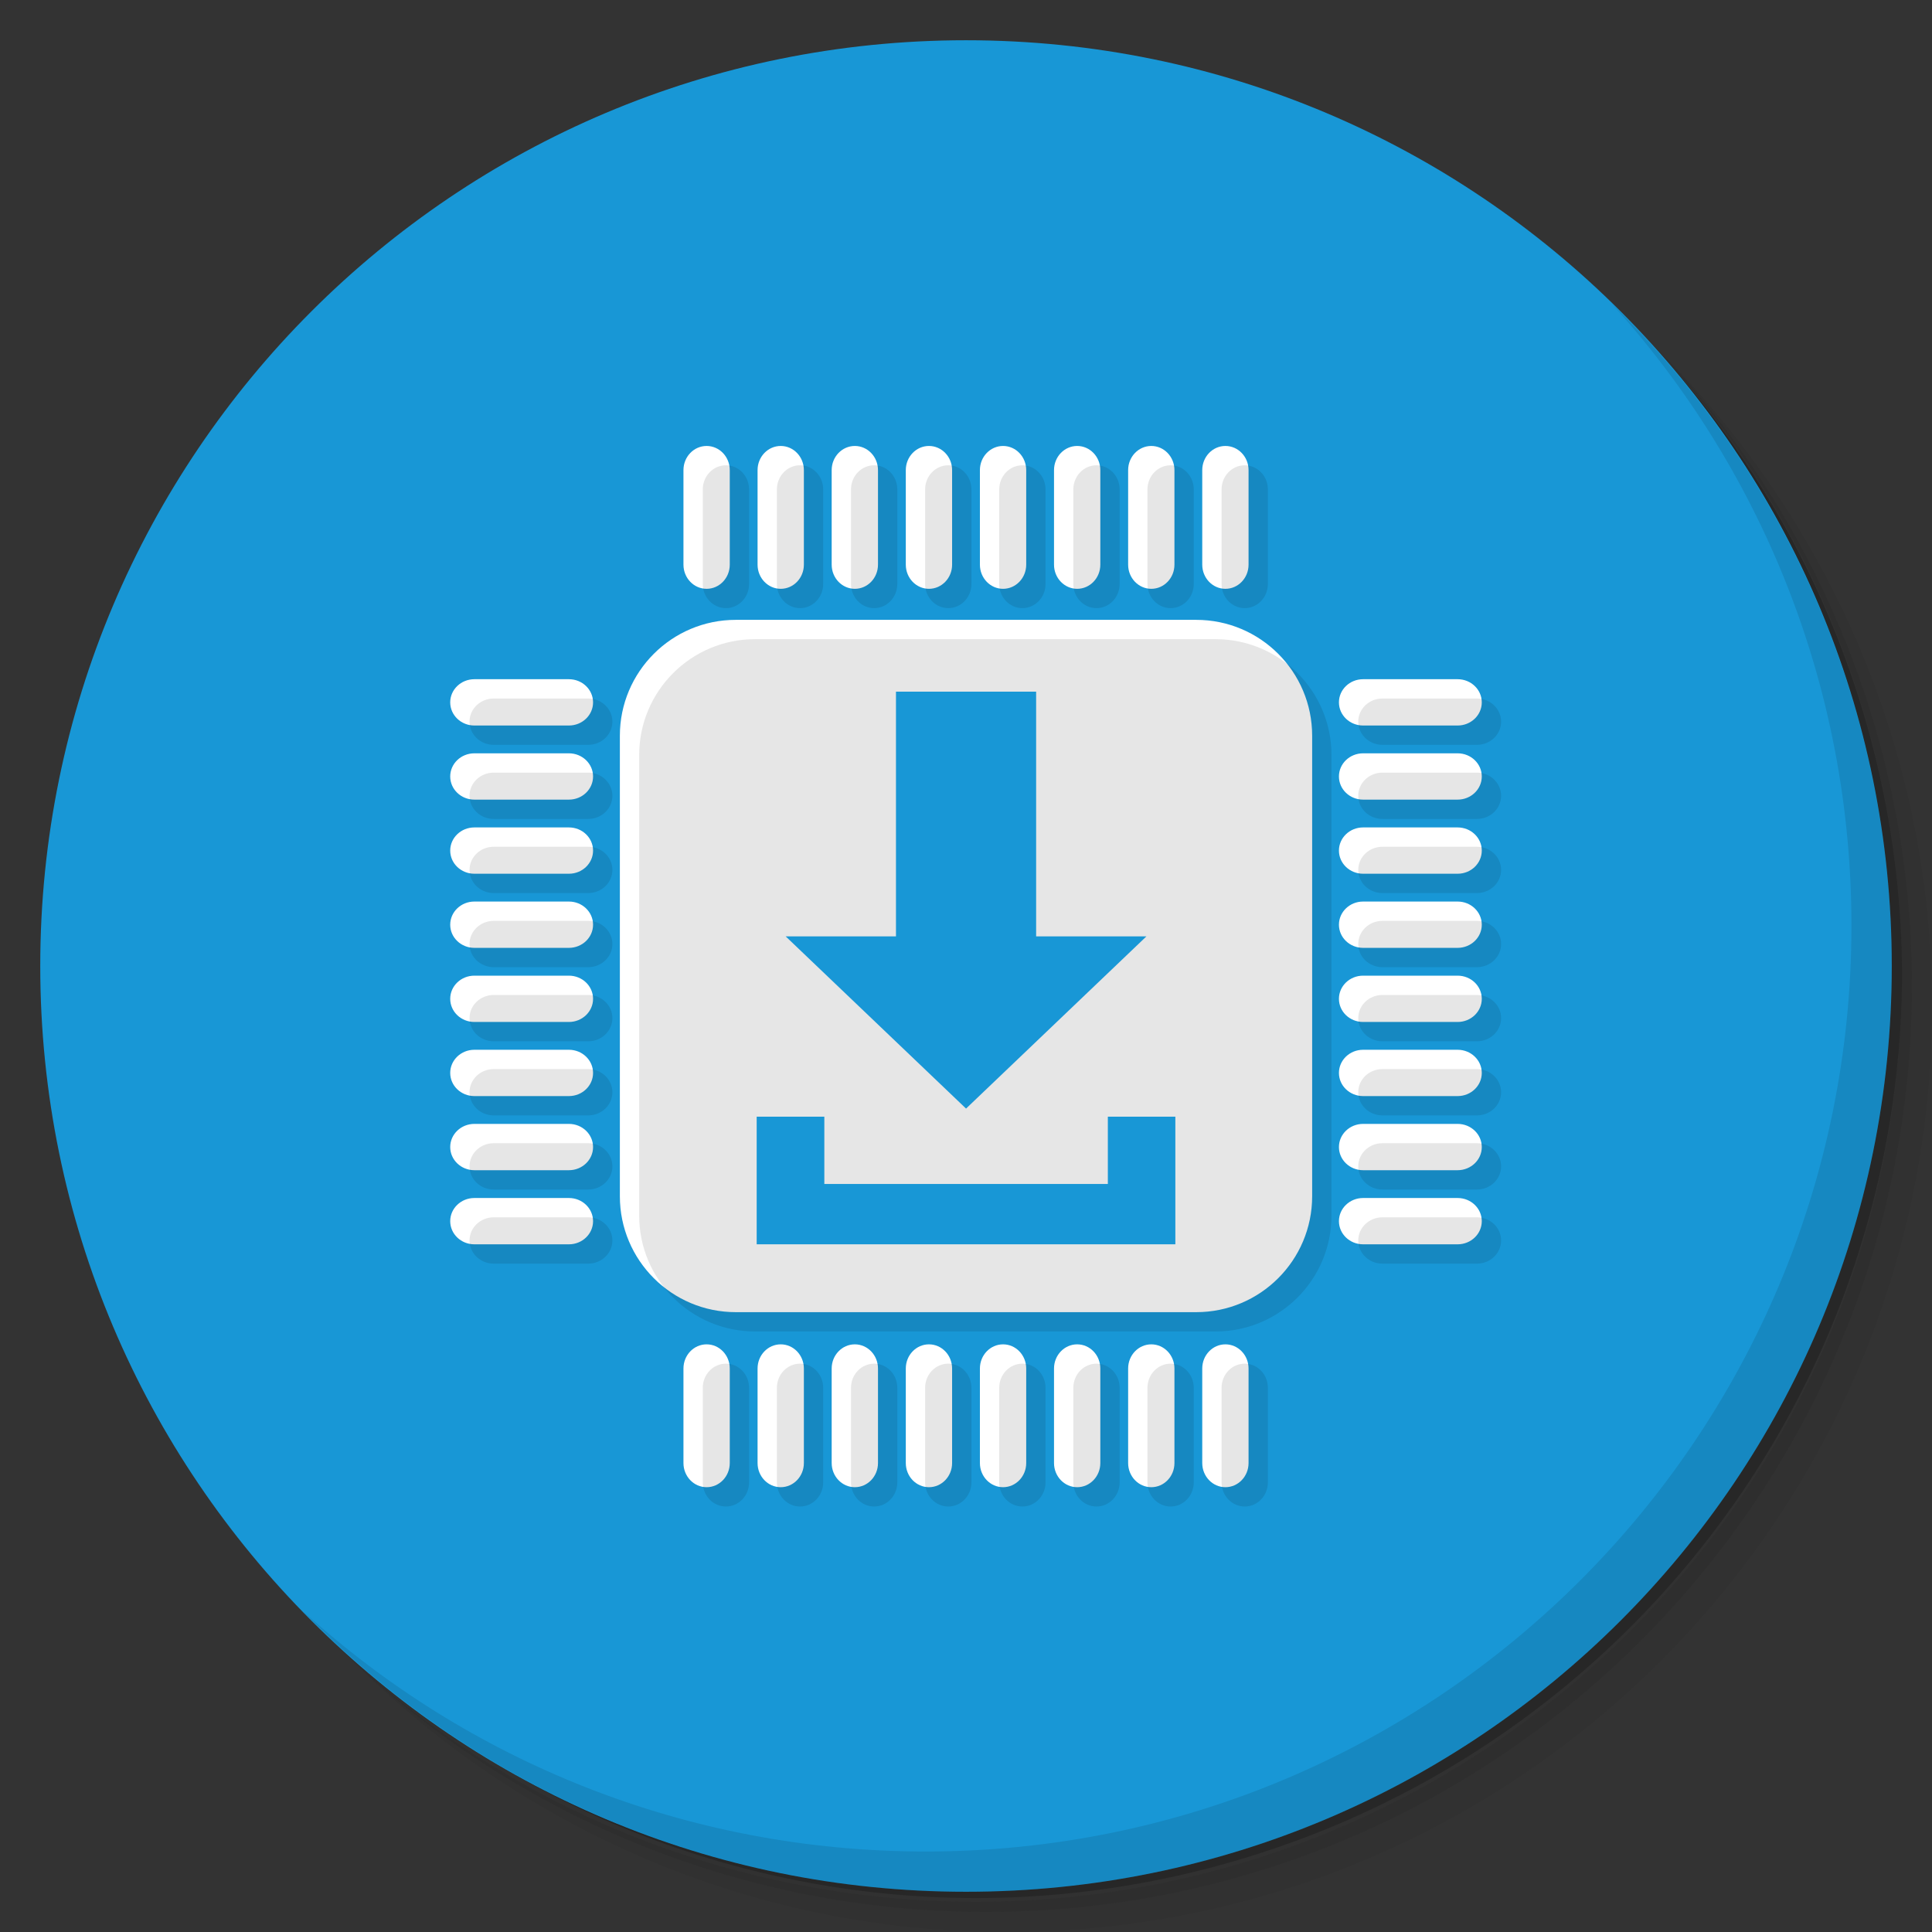 <?xml version="1.0" encoding="utf-8"?>
<!-- Generator: Adobe Illustrator 16.0.0, SVG Export Plug-In . SVG Version: 6.00 Build 0)  -->
<!DOCTYPE svg PUBLIC "-//W3C//DTD SVG 1.1//EN" "http://www.w3.org/Graphics/SVG/1.1/DTD/svg11.dtd">
<svg version="1.1" id="Layer_1" xmlns="http://www.w3.org/2000/svg" xmlns:xlink="http://www.w3.org/1999/xlink" x="0px" y="0px"
	 width="200px" height="200px" viewBox="0 0 200 200" enable-background="new 0 0 200 200" xml:space="preserve">
<rect x="0" y="0" width="200" height="200" fill="#333333" stroke="none"/>
<g>
	<path opacity="0.05" enable-background="new    " d="M151.291,20.833c24.413,16.925,40.367,45.129,40.367,77.083
		c0,51.775-41.958,93.75-93.75,93.75c-31.954,0-60.158-15.949-77.083-40.366c4.321,7.593,9.608,14.579,15.754,20.704
		c17.021,15.467,39.642,24.871,64.454,24.871c52.93,0,95.834-42.908,95.834-95.834c0-24.808-9.4-47.433-24.871-64.454
		C165.875,30.441,158.883,25.154,151.291,20.833L151.291,20.833z M171.996,36.587c16.059,17.138,25.912,40.154,25.912,65.497
		c0,52.93-42.904,95.832-95.833,95.832c-25.338,0-48.358-9.85-65.496-25.912C53.913,189.271,77.758,200,104.158,200
		c52.93,0,95.834-42.908,95.834-95.834C199.992,77.771,189.264,53.917,171.996,36.587z"/>
	<path opacity="0.1" enable-background="new    " d="M172,36.587c15.467,17.021,24.871,39.642,24.871,64.454
		c0,52.93-42.904,95.834-95.834,95.834c-24.808,0-47.433-9.4-64.454-24.871c17.137,16.059,40.154,25.912,65.496,25.912
		c52.929,0,95.833-42.908,95.833-95.832C197.912,76.746,188.063,53.725,172,36.587z"/>
	<path opacity="0.2" enable-background="new    " d="M130.209,9.896c35.895,13.142,61.457,47.571,61.457,88.042
		c0,51.775-41.957,93.75-93.75,93.75c-40.45,0-74.879-25.563-88-61.459c16.349,50.34,70.41,77.896,120.75,61.545
		c39.339-12.772,66.042-49.35,66.23-90.711c-0.063-41.639-27.004-78.473-66.668-91.146L130.209,9.896z"/>
</g>
<g>
	<path fill="#1897D6" d="M100,4.167c52.93,0,95.834,42.904,95.834,95.833c0,52.93-42.904,95.834-95.834,95.834
		c-52.929,0-95.833-42.904-95.833-95.834C4.167,47.071,47.071,4.167,100,4.167z"/>
</g>
<g>
	<path opacity="0.1" enable-background="new    " d="M166.791,31.379c15.467,17.017,24.871,39.642,24.871,64.455
		c0,52.93-42.904,95.833-95.833,95.833c-24.808,0-47.433-9.399-64.454-24.87c17.408,17.879,41.708,29.038,68.621,29.038
		c52.929,0,95.833-42.909,95.833-95.834C195.829,73.075,184.675,48.788,166.791,31.379z"/>
</g>
<path fill="#FFFFFF" d="M135.834,123.834c0,6.627-5.372,12-12,12H76.168c-6.627,0-12-5.373-12-12V76.167c0-6.627,5.373-12,12-12
	h47.666c6.628,0,12,5.373,12,12V123.834z"/>
<path fill="#FFFFFF" d="M75.545,58.454c0,1.381-1.073,2.5-2.397,2.5l0,0c-1.324,0-2.397-1.119-2.397-2.5v-9.788
	c0-1.381,1.073-2.5,2.397-2.5l0,0c1.324,0,2.397,1.119,2.397,2.5V58.454z"/>
<path fill="#FFFFFF" d="M83.217,58.454c0,1.381-1.073,2.5-2.397,2.5l0,0c-1.324,0-2.397-1.119-2.397-2.5v-9.788
	c0-1.381,1.073-2.5,2.397-2.5l0,0c1.324,0,2.397,1.119,2.397,2.5V58.454z"/>
<path fill="#FFFFFF" d="M90.889,58.454c0,1.381-1.073,2.5-2.397,2.5l0,0c-1.324,0-2.397-1.119-2.397-2.5v-9.788
	c0-1.381,1.073-2.5,2.397-2.5l0,0c1.324,0,2.397,1.119,2.397,2.5V58.454z"/>
<path fill="#FFFFFF" d="M98.562,58.454c0,1.381-1.073,2.5-2.397,2.5l0,0c-1.324,0-2.397-1.119-2.397-2.5v-9.788
	c0-1.381,1.073-2.5,2.397-2.5l0,0c1.324,0,2.397,1.119,2.397,2.5V58.454z"/>
<path fill="#FFFFFF" d="M106.233,58.454c0,1.381-1.073,2.5-2.397,2.5l0,0c-1.324,0-2.397-1.119-2.397-2.5v-9.788
	c0-1.381,1.073-2.5,2.397-2.5l0,0c1.324,0,2.397,1.119,2.397,2.5V58.454z"/>
<path fill="#FFFFFF" d="M113.905,58.454c0,1.381-1.073,2.5-2.397,2.5l0,0c-1.324,0-2.397-1.119-2.397-2.5v-9.788
	c0-1.381,1.073-2.5,2.397-2.5l0,0c1.324,0,2.397,1.119,2.397,2.5V58.454z"/>
<path fill="#FFFFFF" d="M121.578,58.454c0,1.381-1.073,2.5-2.397,2.5l0,0c-1.324,0-2.397-1.119-2.397-2.5v-9.788
	c0-1.381,1.073-2.5,2.397-2.5l0,0c1.324,0,2.397,1.119,2.397,2.5V58.454z"/>
<path fill="#FFFFFF" d="M129.25,58.454c0,1.381-1.073,2.5-2.397,2.5l0,0c-1.324,0-2.397-1.119-2.397-2.5v-9.788
	c0-1.381,1.073-2.5,2.397-2.5l0,0c1.324,0,2.397,1.119,2.397,2.5V58.454z"/>
<path fill="#FFFFFF" d="M75.545,151.454c0,1.381-1.073,2.5-2.397,2.5l0,0c-1.324,0-2.397-1.119-2.397-2.5v-9.788
	c0-1.381,1.073-2.5,2.397-2.5l0,0c1.324,0,2.397,1.119,2.397,2.5V151.454z"/>
<path fill="#FFFFFF" d="M83.217,151.454c0,1.381-1.073,2.5-2.397,2.5l0,0c-1.324,0-2.397-1.119-2.397-2.5v-9.788
	c0-1.381,1.073-2.5,2.397-2.5l0,0c1.324,0,2.397,1.119,2.397,2.5V151.454z"/>
<path fill="#FFFFFF" d="M90.889,151.454c0,1.381-1.073,2.5-2.397,2.5l0,0c-1.324,0-2.397-1.119-2.397-2.5v-9.788
	c0-1.381,1.073-2.5,2.397-2.5l0,0c1.324,0,2.397,1.119,2.397,2.5V151.454z"/>
<path fill="#FFFFFF" d="M98.562,151.454c0,1.381-1.073,2.5-2.397,2.5l0,0c-1.324,0-2.397-1.119-2.397-2.5v-9.788
	c0-1.381,1.073-2.5,2.397-2.5l0,0c1.324,0,2.397,1.119,2.397,2.5V151.454z"/>
<path fill="#FFFFFF" d="M106.233,151.454c0,1.381-1.073,2.5-2.397,2.5l0,0c-1.324,0-2.397-1.119-2.397-2.5v-9.788
	c0-1.381,1.073-2.5,2.397-2.5l0,0c1.324,0,2.397,1.119,2.397,2.5V151.454z"/>
<path fill="#FFFFFF" d="M113.905,151.454c0,1.381-1.073,2.5-2.397,2.5l0,0c-1.324,0-2.397-1.119-2.397-2.5v-9.788
	c0-1.381,1.073-2.5,2.397-2.5l0,0c1.324,0,2.397,1.119,2.397,2.5V151.454z"/>
<path fill="#FFFFFF" d="M121.578,151.454c0,1.381-1.073,2.5-2.397,2.5l0,0c-1.324,0-2.397-1.119-2.397-2.5v-9.788
	c0-1.381,1.073-2.5,2.397-2.5l0,0c1.324,0,2.397,1.119,2.397,2.5V151.454z"/>
<path fill="#FFFFFF" d="M129.25,151.454c0,1.381-1.073,2.5-2.397,2.5l0,0c-1.324,0-2.397-1.119-2.397-2.5v-9.788
	c0-1.381,1.073-2.5,2.397-2.5l0,0c1.324,0,2.397,1.119,2.397,2.5V151.454z"/>
<path fill="#FFFFFF" d="M49.106,75.105c-1.381,0-2.5-1.073-2.5-2.397l0,0c0-1.324,1.119-2.397,2.5-2.397h9.788
	c1.381,0,2.5,1.073,2.5,2.397l0,0c0,1.324-1.119,2.397-2.5,2.397H49.106z"/>
<path fill="#FFFFFF" d="M49.106,82.777c-1.381,0-2.5-1.073-2.5-2.397l0,0c0-1.324,1.119-2.397,2.5-2.397h9.788
	c1.381,0,2.5,1.073,2.5,2.397l0,0c0,1.324-1.119,2.397-2.5,2.397H49.106z"/>
<path fill="#FFFFFF" d="M49.106,90.449c-1.381,0-2.5-1.073-2.5-2.397l0,0c0-1.324,1.119-2.397,2.5-2.397h9.788
	c1.381,0,2.5,1.073,2.5,2.397l0,0c0,1.324-1.119,2.397-2.5,2.397H49.106z"/>
<path fill="#FFFFFF" d="M49.106,98.122c-1.381,0-2.5-1.073-2.5-2.397l0,0c0-1.324,1.119-2.397,2.5-2.397h9.788
	c1.381,0,2.5,1.073,2.5,2.397l0,0c0,1.324-1.119,2.397-2.5,2.397H49.106z"/>
<path fill="#FFFFFF" d="M49.106,105.794c-1.381,0-2.5-1.073-2.5-2.397l0,0c0-1.324,1.119-2.397,2.5-2.397h9.788
	c1.381,0,2.5,1.073,2.5,2.397l0,0c0,1.324-1.119,2.397-2.5,2.397H49.106z"/>
<path fill="#FFFFFF" d="M49.106,113.466c-1.381,0-2.5-1.073-2.5-2.397l0,0c0-1.324,1.119-2.397,2.5-2.397h9.788
	c1.381,0,2.5,1.073,2.5,2.397l0,0c0,1.324-1.119,2.397-2.5,2.397H49.106z"/>
<path fill="#FFFFFF" d="M49.106,121.139c-1.381,0-2.5-1.073-2.5-2.397l0,0c0-1.324,1.119-2.397,2.5-2.397h9.788
	c1.381,0,2.5,1.073,2.5,2.397l0,0c0,1.324-1.119,2.397-2.5,2.397H49.106z"/>
<path fill="#FFFFFF" d="M49.106,128.811c-1.381,0-2.5-1.073-2.5-2.397l0,0c0-1.324,1.119-2.397,2.5-2.397h9.788
	c1.381,0,2.5,1.073,2.5,2.397l0,0c0,1.324-1.119,2.397-2.5,2.397H49.106z"/>
<path fill="#FFFFFF" d="M141.106,75.105c-1.381,0-2.5-1.073-2.5-2.397l0,0c0-1.324,1.119-2.397,2.5-2.397h9.788
	c1.381,0,2.5,1.073,2.5,2.397l0,0c0,1.324-1.119,2.397-2.5,2.397H141.106z"/>
<path fill="#FFFFFF" d="M141.106,82.777c-1.381,0-2.5-1.073-2.5-2.397l0,0c0-1.324,1.119-2.397,2.5-2.397h9.788
	c1.381,0,2.5,1.073,2.5,2.397l0,0c0,1.324-1.119,2.397-2.5,2.397H141.106z"/>
<path fill="#FFFFFF" d="M141.106,90.449c-1.381,0-2.5-1.073-2.5-2.397l0,0c0-1.324,1.119-2.397,2.5-2.397h9.788
	c1.381,0,2.5,1.073,2.5,2.397l0,0c0,1.324-1.119,2.397-2.5,2.397H141.106z"/>
<path fill="#FFFFFF" d="M141.106,98.122c-1.381,0-2.5-1.073-2.5-2.397l0,0c0-1.324,1.119-2.397,2.5-2.397h9.788
	c1.381,0,2.5,1.073,2.5,2.397l0,0c0,1.324-1.119,2.397-2.5,2.397H141.106z"/>
<path fill="#FFFFFF" d="M141.106,105.794c-1.381,0-2.5-1.073-2.5-2.397l0,0c0-1.324,1.119-2.397,2.5-2.397h9.788
	c1.381,0,2.5,1.073,2.5,2.397l0,0c0,1.324-1.119,2.397-2.5,2.397H141.106z"/>
<path fill="#FFFFFF" d="M141.106,113.466c-1.381,0-2.5-1.073-2.5-2.397l0,0c0-1.324,1.119-2.397,2.5-2.397h9.788
	c1.381,0,2.5,1.073,2.5,2.397l0,0c0,1.324-1.119,2.397-2.5,2.397H141.106z"/>
<path fill="#FFFFFF" d="M141.106,121.139c-1.381,0-2.5-1.073-2.5-2.397l0,0c0-1.324,1.119-2.397,2.5-2.397h9.788
	c1.381,0,2.5,1.073,2.5,2.397l0,0c0,1.324-1.119,2.397-2.5,2.397H141.106z"/>
<path fill="#FFFFFF" d="M141.106,128.811c-1.381,0-2.5-1.073-2.5-2.397l0,0c0-1.324,1.119-2.397,2.5-2.397h9.788
	c1.381,0,2.5,1.073,2.5,2.397l0,0c0,1.324-1.119,2.397-2.5,2.397H141.106z"/>
<path opacity="0.1" enable-background="new    " d="M137.834,125.834c0,6.627-5.372,12-12,12H78.168c-6.627,0-12-5.373-12-12V78.167
	c0-6.627,5.373-12,12-12h47.666c6.628,0,12,5.373,12,12V125.834z"/>
<path opacity="0.1" enable-background="new    " d="M77.545,60.454c0,1.381-1.073,2.5-2.397,2.5l0,0c-1.324,0-2.397-1.119-2.397-2.5
	v-9.788c0-1.381,1.073-2.5,2.397-2.5l0,0c1.324,0,2.397,1.119,2.397,2.5V60.454z"/>
<path opacity="0.1" enable-background="new    " d="M85.217,60.454c0,1.381-1.073,2.5-2.397,2.5l0,0c-1.324,0-2.397-1.119-2.397-2.5
	v-9.788c0-1.381,1.073-2.5,2.397-2.5l0,0c1.324,0,2.397,1.119,2.397,2.5V60.454z"/>
<path opacity="0.1" enable-background="new    " d="M92.889,60.454c0,1.381-1.073,2.5-2.397,2.5l0,0c-1.324,0-2.397-1.119-2.397-2.5
	v-9.788c0-1.381,1.073-2.5,2.397-2.5l0,0c1.324,0,2.397,1.119,2.397,2.5V60.454z"/>
<path opacity="0.1" enable-background="new    " d="M100.562,60.454c0,1.381-1.073,2.5-2.397,2.5l0,0
	c-1.324,0-2.397-1.119-2.397-2.5v-9.788c0-1.381,1.073-2.5,2.397-2.5l0,0c1.324,0,2.397,1.119,2.397,2.5V60.454z"/>
<path opacity="0.1" enable-background="new    " d="M108.233,60.454c0,1.381-1.073,2.5-2.397,2.5l0,0
	c-1.324,0-2.397-1.119-2.397-2.5v-9.788c0-1.381,1.073-2.5,2.397-2.5l0,0c1.324,0,2.397,1.119,2.397,2.5V60.454z"/>
<path opacity="0.1" enable-background="new    " d="M115.905,60.454c0,1.381-1.073,2.5-2.397,2.5l0,0
	c-1.324,0-2.397-1.119-2.397-2.5v-9.788c0-1.381,1.073-2.5,2.397-2.5l0,0c1.324,0,2.397,1.119,2.397,2.5V60.454z"/>
<path opacity="0.1" enable-background="new    " d="M123.578,60.454c0,1.381-1.073,2.5-2.397,2.5l0,0
	c-1.324,0-2.397-1.119-2.397-2.5v-9.788c0-1.381,1.073-2.5,2.397-2.5l0,0c1.324,0,2.397,1.119,2.397,2.5V60.454z"/>
<path opacity="0.1" enable-background="new    " d="M131.25,60.454c0,1.381-1.073,2.5-2.397,2.5l0,0c-1.324,0-2.397-1.119-2.397-2.5
	v-9.788c0-1.381,1.073-2.5,2.397-2.5l0,0c1.324,0,2.397,1.119,2.397,2.5V60.454z"/>
<path opacity="0.1" enable-background="new    " d="M77.545,153.454c0,1.381-1.073,2.5-2.397,2.5l0,0
	c-1.324,0-2.397-1.119-2.397-2.5v-9.788c0-1.381,1.073-2.5,2.397-2.5l0,0c1.324,0,2.397,1.119,2.397,2.5V153.454z"/>
<path opacity="0.1" enable-background="new    " d="M85.217,153.454c0,1.381-1.073,2.5-2.397,2.5l0,0
	c-1.324,0-2.397-1.119-2.397-2.5v-9.788c0-1.381,1.073-2.5,2.397-2.5l0,0c1.324,0,2.397,1.119,2.397,2.5V153.454z"/>
<path opacity="0.1" enable-background="new    " d="M92.889,153.454c0,1.381-1.073,2.5-2.397,2.5l0,0
	c-1.324,0-2.397-1.119-2.397-2.5v-9.788c0-1.381,1.073-2.5,2.397-2.5l0,0c1.324,0,2.397,1.119,2.397,2.5V153.454z"/>
<path opacity="0.1" enable-background="new    " d="M100.562,153.454c0,1.381-1.073,2.5-2.397,2.5l0,0
	c-1.324,0-2.397-1.119-2.397-2.5v-9.788c0-1.381,1.073-2.5,2.397-2.5l0,0c1.324,0,2.397,1.119,2.397,2.5V153.454z"/>
<path opacity="0.1" enable-background="new    " d="M108.233,153.454c0,1.381-1.073,2.5-2.397,2.5l0,0
	c-1.324,0-2.397-1.119-2.397-2.5v-9.788c0-1.381,1.073-2.5,2.397-2.5l0,0c1.324,0,2.397,1.119,2.397,2.5V153.454z"/>
<path opacity="0.1" enable-background="new    " d="M115.905,153.454c0,1.381-1.073,2.5-2.397,2.5l0,0
	c-1.324,0-2.397-1.119-2.397-2.5v-9.788c0-1.381,1.073-2.5,2.397-2.5l0,0c1.324,0,2.397,1.119,2.397,2.5V153.454z"/>
<path opacity="0.1" enable-background="new    " d="M123.578,153.454c0,1.381-1.073,2.5-2.397,2.5l0,0
	c-1.324,0-2.397-1.119-2.397-2.5v-9.788c0-1.381,1.073-2.5,2.397-2.5l0,0c1.324,0,2.397,1.119,2.397,2.5V153.454z"/>
<path opacity="0.1" enable-background="new    " d="M131.25,153.454c0,1.381-1.073,2.5-2.397,2.5l0,0
	c-1.324,0-2.397-1.119-2.397-2.5v-9.788c0-1.381,1.073-2.5,2.397-2.5l0,0c1.324,0,2.397,1.119,2.397,2.5V153.454z"/>
<path opacity="0.1" enable-background="new    " d="M51.106,77.105c-1.381,0-2.5-1.073-2.5-2.397l0,0c0-1.324,1.119-2.397,2.5-2.397
	h9.788c1.381,0,2.5,1.073,2.5,2.397l0,0c0,1.324-1.119,2.397-2.5,2.397H51.106z"/>
<path opacity="0.1" enable-background="new    " d="M51.106,84.777c-1.381,0-2.5-1.073-2.5-2.397l0,0c0-1.324,1.119-2.397,2.5-2.397
	h9.788c1.381,0,2.5,1.073,2.5,2.397l0,0c0,1.324-1.119,2.397-2.5,2.397H51.106z"/>
<path opacity="0.1" enable-background="new    " d="M51.106,92.449c-1.381,0-2.5-1.073-2.5-2.397l0,0c0-1.324,1.119-2.397,2.5-2.397
	h9.788c1.381,0,2.5,1.073,2.5,2.397l0,0c0,1.324-1.119,2.397-2.5,2.397H51.106z"/>
<path opacity="0.1" enable-background="new    " d="M51.106,100.122c-1.381,0-2.5-1.073-2.5-2.397l0,0
	c0-1.324,1.119-2.397,2.5-2.397h9.788c1.381,0,2.5,1.073,2.5,2.397l0,0c0,1.324-1.119,2.397-2.5,2.397H51.106z"/>
<path opacity="0.1" enable-background="new    " d="M51.106,107.794c-1.381,0-2.5-1.073-2.5-2.397l0,0
	c0-1.324,1.119-2.397,2.5-2.397h9.788c1.381,0,2.5,1.073,2.5,2.397l0,0c0,1.324-1.119,2.397-2.5,2.397H51.106z"/>
<path opacity="0.1" enable-background="new    " d="M51.106,115.466c-1.381,0-2.5-1.073-2.5-2.397l0,0
	c0-1.324,1.119-2.397,2.5-2.397h9.788c1.381,0,2.5,1.073,2.5,2.397l0,0c0,1.324-1.119,2.397-2.5,2.397H51.106z"/>
<path opacity="0.1" enable-background="new    " d="M51.106,123.139c-1.381,0-2.5-1.073-2.5-2.397l0,0
	c0-1.324,1.119-2.397,2.5-2.397h9.788c1.381,0,2.5,1.073,2.5,2.397l0,0c0,1.324-1.119,2.397-2.5,2.397H51.106z"/>
<path opacity="0.1" enable-background="new    " d="M51.106,130.811c-1.381,0-2.5-1.073-2.5-2.397l0,0
	c0-1.324,1.119-2.397,2.5-2.397h9.788c1.381,0,2.5,1.073,2.5,2.397l0,0c0,1.324-1.119,2.397-2.5,2.397H51.106z"/>
<path opacity="0.1" enable-background="new    " d="M143.106,77.105c-1.381,0-2.5-1.073-2.5-2.397l0,0
	c0-1.324,1.119-2.397,2.5-2.397h9.788c1.381,0,2.5,1.073,2.5,2.397l0,0c0,1.324-1.119,2.397-2.5,2.397H143.106z"/>
<path opacity="0.1" enable-background="new    " d="M143.106,84.777c-1.381,0-2.5-1.073-2.5-2.397l0,0
	c0-1.324,1.119-2.397,2.5-2.397h9.788c1.381,0,2.5,1.073,2.5,2.397l0,0c0,1.324-1.119,2.397-2.5,2.397H143.106z"/>
<path opacity="0.1" enable-background="new    " d="M143.106,92.449c-1.381,0-2.5-1.073-2.5-2.397l0,0
	c0-1.324,1.119-2.397,2.5-2.397h9.788c1.381,0,2.5,1.073,2.5,2.397l0,0c0,1.324-1.119,2.397-2.5,2.397H143.106z"/>
<path opacity="0.1" enable-background="new    " d="M143.106,100.122c-1.381,0-2.5-1.073-2.5-2.397l0,0
	c0-1.324,1.119-2.397,2.5-2.397h9.788c1.381,0,2.5,1.073,2.5,2.397l0,0c0,1.324-1.119,2.397-2.5,2.397H143.106z"/>
<path opacity="0.1" enable-background="new    " d="M143.106,107.794c-1.381,0-2.5-1.073-2.5-2.397l0,0
	c0-1.324,1.119-2.397,2.5-2.397h9.788c1.381,0,2.5,1.073,2.5,2.397l0,0c0,1.324-1.119,2.397-2.5,2.397H143.106z"/>
<path opacity="0.1" enable-background="new    " d="M143.106,115.466c-1.381,0-2.5-1.073-2.5-2.397l0,0
	c0-1.324,1.119-2.397,2.5-2.397h9.788c1.381,0,2.5,1.073,2.5,2.397l0,0c0,1.324-1.119,2.397-2.5,2.397H143.106z"/>
<path opacity="0.1" enable-background="new    " d="M143.106,123.139c-1.381,0-2.5-1.073-2.5-2.397l0,0
	c0-1.324,1.119-2.397,2.5-2.397h9.788c1.381,0,2.5,1.073,2.5,2.397l0,0c0,1.324-1.119,2.397-2.5,2.397H143.106z"/>
<path opacity="0.1" enable-background="new    " d="M143.106,130.811c-1.381,0-2.5-1.073-2.5-2.397l0,0
	c0-1.324,1.119-2.397,2.5-2.397h9.788c1.381,0,2.5,1.073,2.5,2.397l0,0c0,1.324-1.119,2.397-2.5,2.397H143.106z"/>
<polygon fill="#1897D6" points="92.751,71.598 92.751,96.936 81.335,96.936 100.005,114.76 118.674,96.936 107.26,96.936 
	107.26,71.598 "/>
<polygon fill="#1897D6" points="78.332,115.598 78.332,128.809 121.672,128.809 121.672,115.598 114.684,115.598 114.684,122.564 
	85.334,122.564 85.334,115.598 "/>
</svg>
